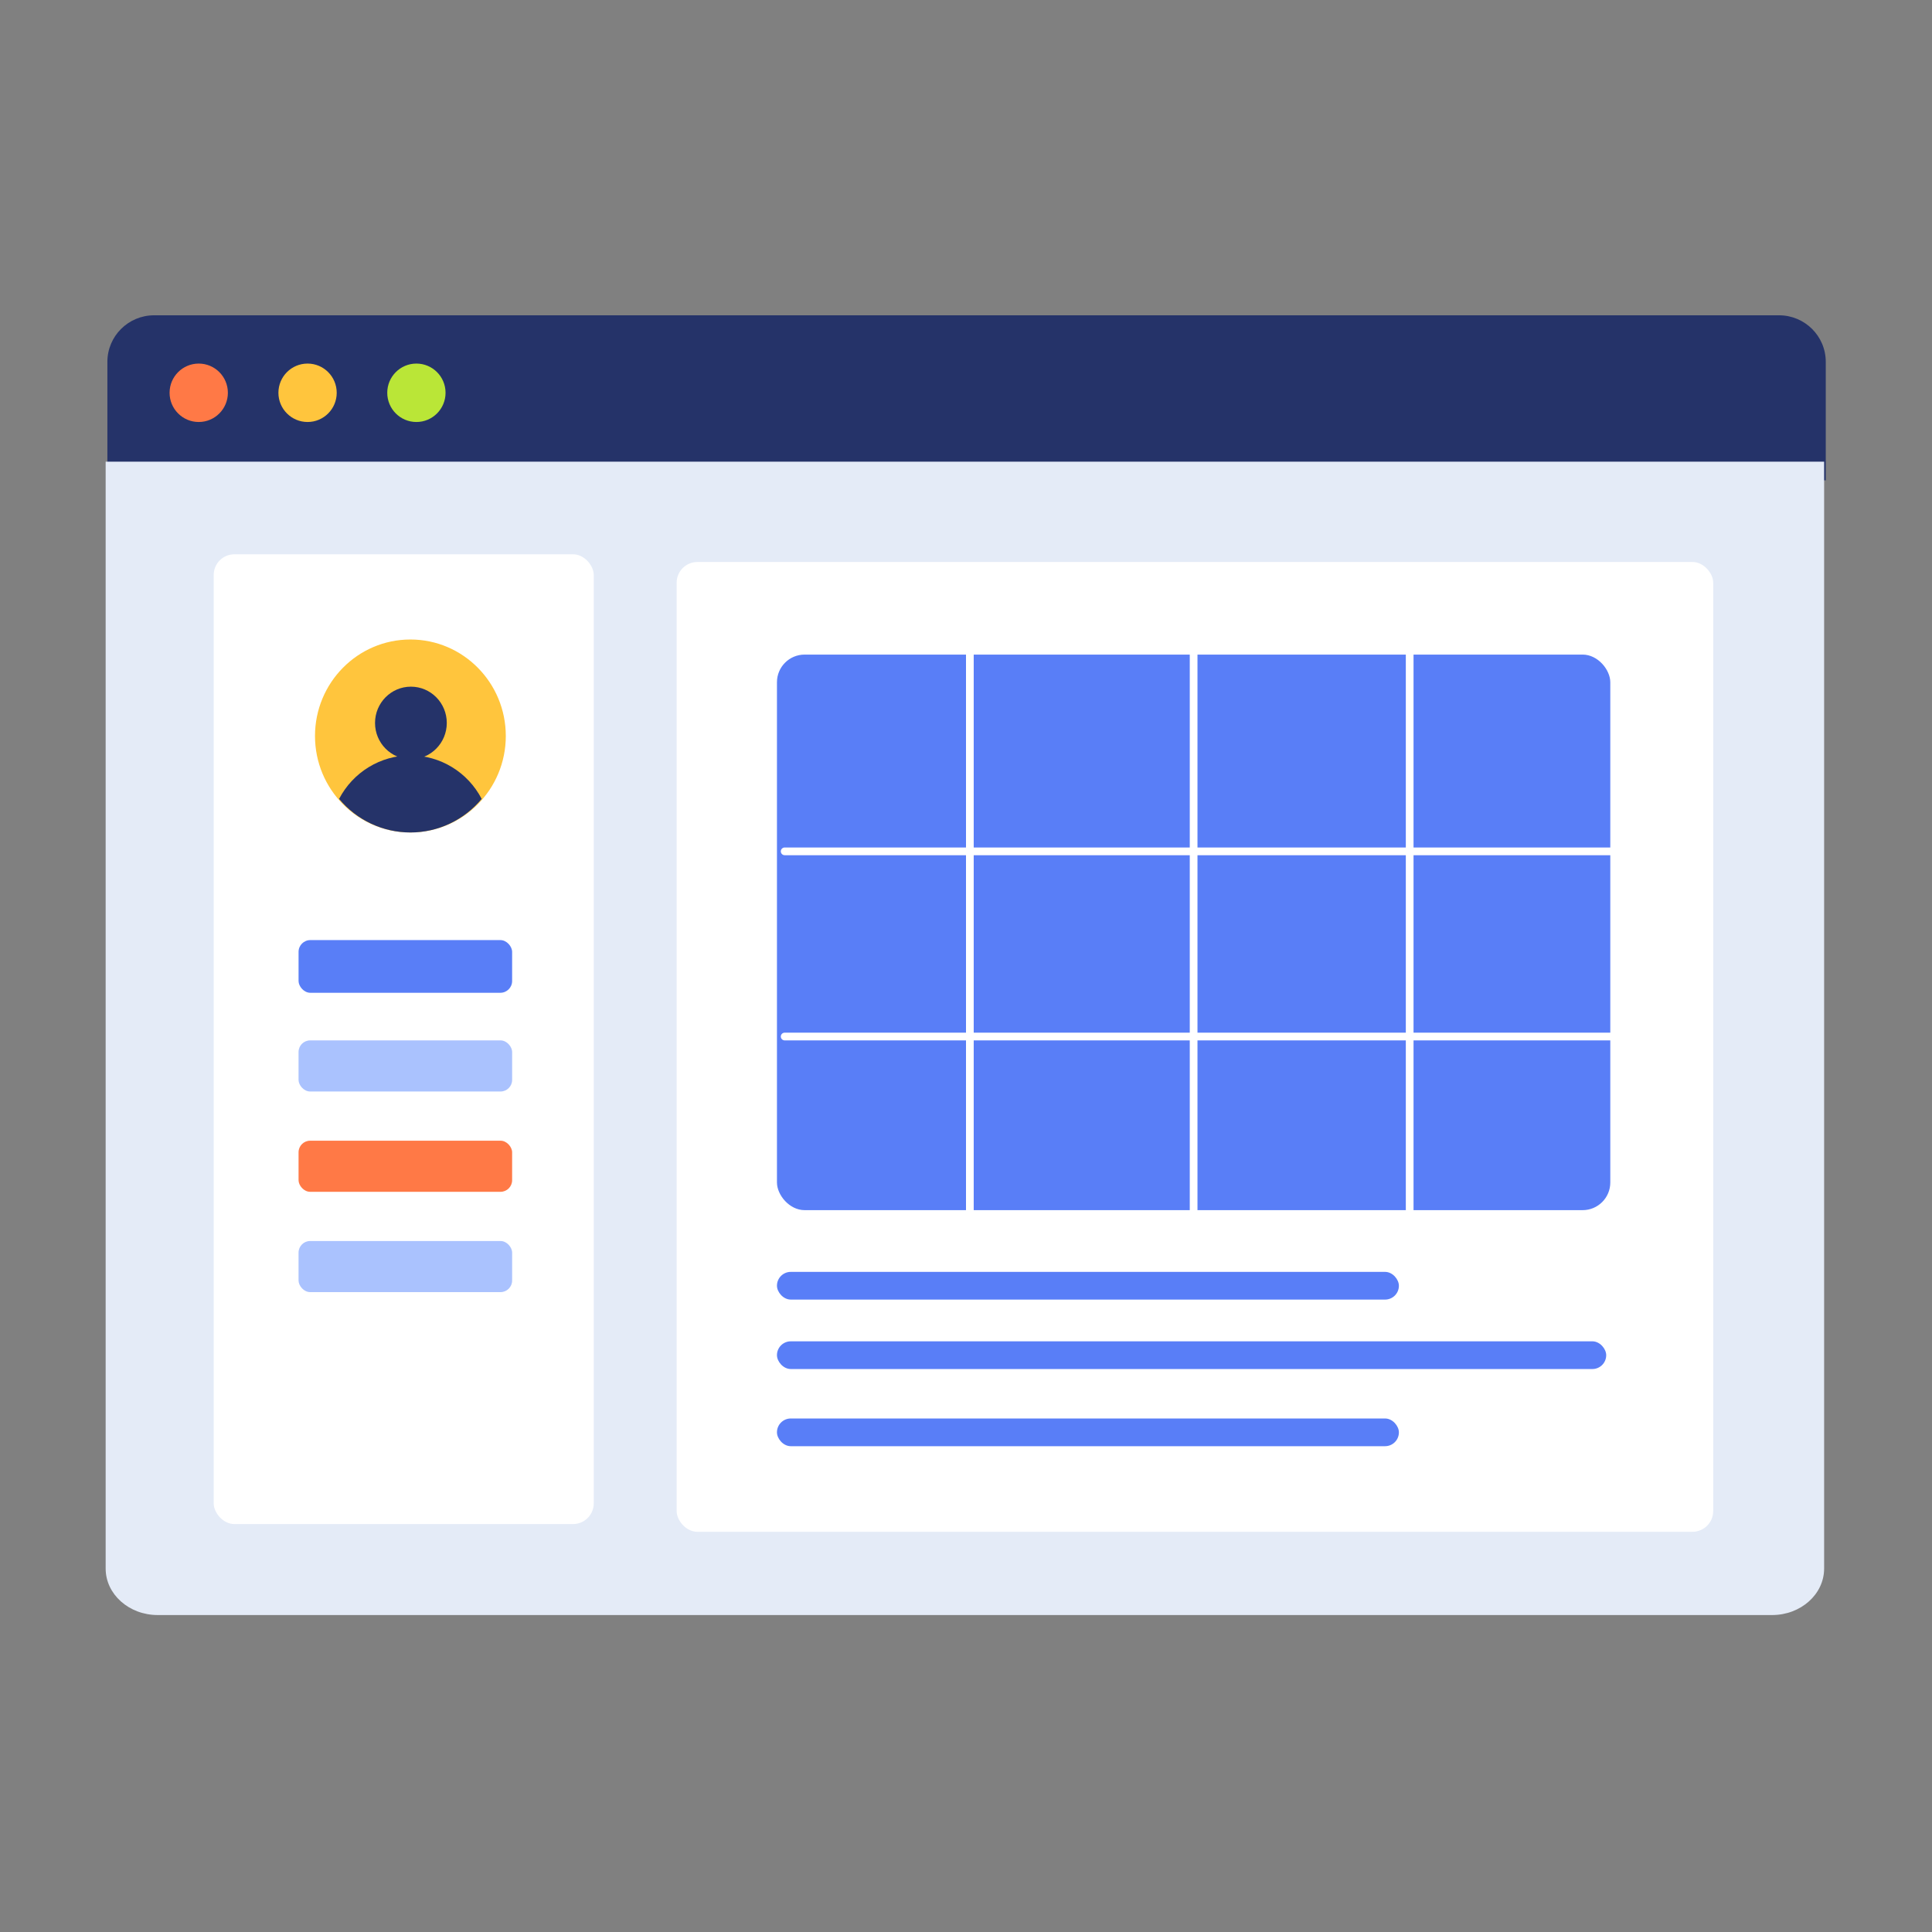 <?xml version="1.0" encoding="UTF-8"?>
<svg width="1024px" height="1024px" viewBox="0 0 1024 1024" version="1.1" xmlns="http://www.w3.org/2000/svg" xmlns:xlink="http://www.w3.org/1999/xlink">
    <rect x="0" y="0" width="1024" height="1024" fill="#808080" stroke="none"/>
    <!-- Generator: Sketch 61.2 (89653) - https://sketch.com -->
    <title>3.通用组件/彩色版/表格详情页02</title>
    <desc>Created with Sketch.</desc>
    <g id="3.通用组件/彩色版/表格详情页02" stroke="none" stroke-width="1" fill="none" fill-rule="evenodd">
        <g id="编组-3" transform="translate(56, 167)">
            <g id="编组-2">
                <g id="分组-2-copy-2" transform="translate(0, 0)">
                    <path d="M911.693,87.594 L0.915,87.594 L0.915,24.782 C0.915,11.157 12.007,0.11 25.687,0.11 L886.921,0.11 C900.602,0.11 911.693,11.157 911.693,24.782 L911.693,87.594 Z" id="Fill-1" fill="#253369"></path>
                    <path d="M64.779,41.184 C64.779,49.735 57.862,56.668 49.328,56.668 C40.796,56.668 33.88,49.735 33.88,41.184 C33.88,32.633 40.796,25.7 49.328,25.7 C57.862,25.7 64.779,32.633 64.779,41.184" id="Fill-5" fill="#FF7946"></path>
                    <path d="M122.465,41.184 C122.465,49.735 115.548,56.668 107.015,56.668 C98.483,56.668 91.566,49.735 91.566,41.184 C91.566,32.633 98.483,25.7 107.015,25.7 C115.548,25.7 122.465,32.633 122.465,41.184" id="Fill-7" fill="#FFC53D"></path>
                    <path d="M180.152,41.184 C180.152,49.735 173.235,56.668 164.702,56.668 C156.17,56.668 149.253,49.735 149.253,41.184 C149.253,32.633 156.17,25.7 164.702,25.7 C173.235,25.7 180.152,32.633 180.152,41.184" id="Fill-9" fill="#BAE637"></path>
                </g>
                <path d="M27.587,689.006 C12.352,689.006 5.68434189e-14,677.975 5.68434189e-14,664.367 L5.68434189e-14,77.704 L910.825,77.704 L910.825,664.367 C910.825,677.975 898.474,689.006 883.238,689.006 L27.587,689.006 Z" id="Fill-3-Copy-2" fill="#E4EBF7"></path>
                <rect id="矩形-copy-13" fill="#FFFFFF" fill-rule="nonzero" x="302.637" y="130.87" width="549.398" height="514.008" rx="10.993"></rect>
                <rect id="矩形-copy-14" fill="#FFFFFF" fill-rule="nonzero" x="57.256" y="126.78" width="201.446" height="514.008" rx="10.993"></rect>
                <rect id="矩形-copy-15" fill="#597EF7" fill-rule="nonzero" x="102.242" y="331.265" width="113.196" height="27.932" rx="6.244"></rect>
                <rect id="矩形-copy-16" fill="#AAC2FE" fill-rule="nonzero" x="102.242" y="384.43" width="113.196" height="27.087" rx="6.15"></rect>
                <rect id="矩形-copy-17" fill="#FF7946" fill-rule="nonzero" x="102.242" y="437.596" width="113.196" height="27.087" rx="6.15"></rect>
                <rect id="矩形-copy-18" fill="#AAC2FE" fill-rule="nonzero" x="102.242" y="490.762" width="113.196" height="27.087" rx="6.15"></rect>
                <rect id="矩形-copy-19" fill="#597EF7" fill-rule="nonzero" x="355.803" y="507.121" width="329.639" height="14.686" rx="7.329"></rect>
                <rect id="矩形-copy-20" fill="#597EF7" fill-rule="nonzero" x="355.803" y="584.825" width="329.639" height="14.686" rx="7.329"></rect>
                <rect id="矩形-copy-21" fill="#597EF7" fill-rule="nonzero" x="355.803" y="543.928" width="439.518" height="14.686" rx="7.329"></rect>
                <rect id="矩形-copy-22" fill="#597EF7" fill-rule="nonzero" x="355.803" y="179.946" width="441.686" height="294.457" rx="14.657"></rect>
                <g id="分组-3-copy-2" transform="translate(110.422, 171.767)" fill-rule="nonzero">
                    <ellipse id="椭圆形" fill="#FFC53D" cx="51.099" cy="51.323" rx="50.564" ry="51.139"></ellipse>
                    <path d="M51.099,102.461 C65.673,102.47 79.504,95.958 88.88,84.675 C81.492,70.49 66.944,61.61 51.091,61.61 C35.239,61.61 20.691,70.49 13.303,84.675 C22.684,95.961 36.521,102.472 51.099,102.461 L51.099,102.461 Z" id="路径" fill="#253369"></path>
                    <ellipse id="椭圆形" fill="#253369" cx="51.368" cy="44.411" rx="19.017" ry="19.233"></ellipse>
                </g>
                <path d="M798.892,282.188 C800.021,282.188 800.937,283.104 800.937,284.233 C800.937,285.311 800.102,286.194 799.044,286.272 L798.892,286.278 L359.892,286.278 C358.763,286.278 357.848,285.363 357.848,284.233 C357.848,283.155 358.682,282.272 359.74,282.194 L359.892,282.188 L798.892,282.188 Z" id="路径-3" fill="#FFFFFF" fill-rule="nonzero"></path>
                <path d="M458.045,176.2 C459.123,176.2 460.006,177.034 460.084,178.092 L460.09,178.245 L460.09,474.404 C460.09,475.533 459.174,476.448 458.045,476.448 C456.967,476.448 456.084,475.614 456.006,474.556 L456,474.404 L456,178.245 C456,177.115 456.916,176.2 458.045,176.2 Z" id="路径-3-copy-2" fill="#FFFFFF" fill-rule="nonzero"></path>
                <path d="M576.646,176.2 C577.724,176.2 578.607,177.034 578.685,178.092 L578.691,178.245 L578.691,474.404 C578.691,475.533 577.775,476.448 576.646,476.448 C575.568,476.448 574.685,475.614 574.607,474.556 L574.601,474.404 L574.601,178.245 C574.601,177.115 575.516,176.2 576.646,176.2 Z" id="路径-3-copy-3" fill="#FFFFFF" fill-rule="nonzero"></path>
                <path d="M691.157,176.2 C692.235,176.2 693.118,177.034 693.196,178.092 L693.202,178.245 L693.202,474.404 C693.202,475.533 692.286,476.448 691.157,476.448 C690.079,476.448 689.196,475.614 689.118,474.556 L689.112,474.404 L689.112,178.245 C689.112,177.115 690.028,176.2 691.157,176.2 Z" id="路径-3-copy-4" fill="#FFFFFF" fill-rule="nonzero"></path>
                <path d="M798.892,380.341 C800.021,380.341 800.937,381.256 800.937,382.386 C800.937,383.464 800.102,384.347 799.044,384.425 L798.892,384.43 L359.892,384.43 C358.763,384.43 357.848,383.515 357.848,382.386 C357.848,381.308 358.682,380.424 359.74,380.346 L359.892,380.341 L798.892,380.341 Z" id="路径-3-copy" fill="#FFFFFF" fill-rule="nonzero"></path>
            </g>
        </g>
    </g>
</svg>